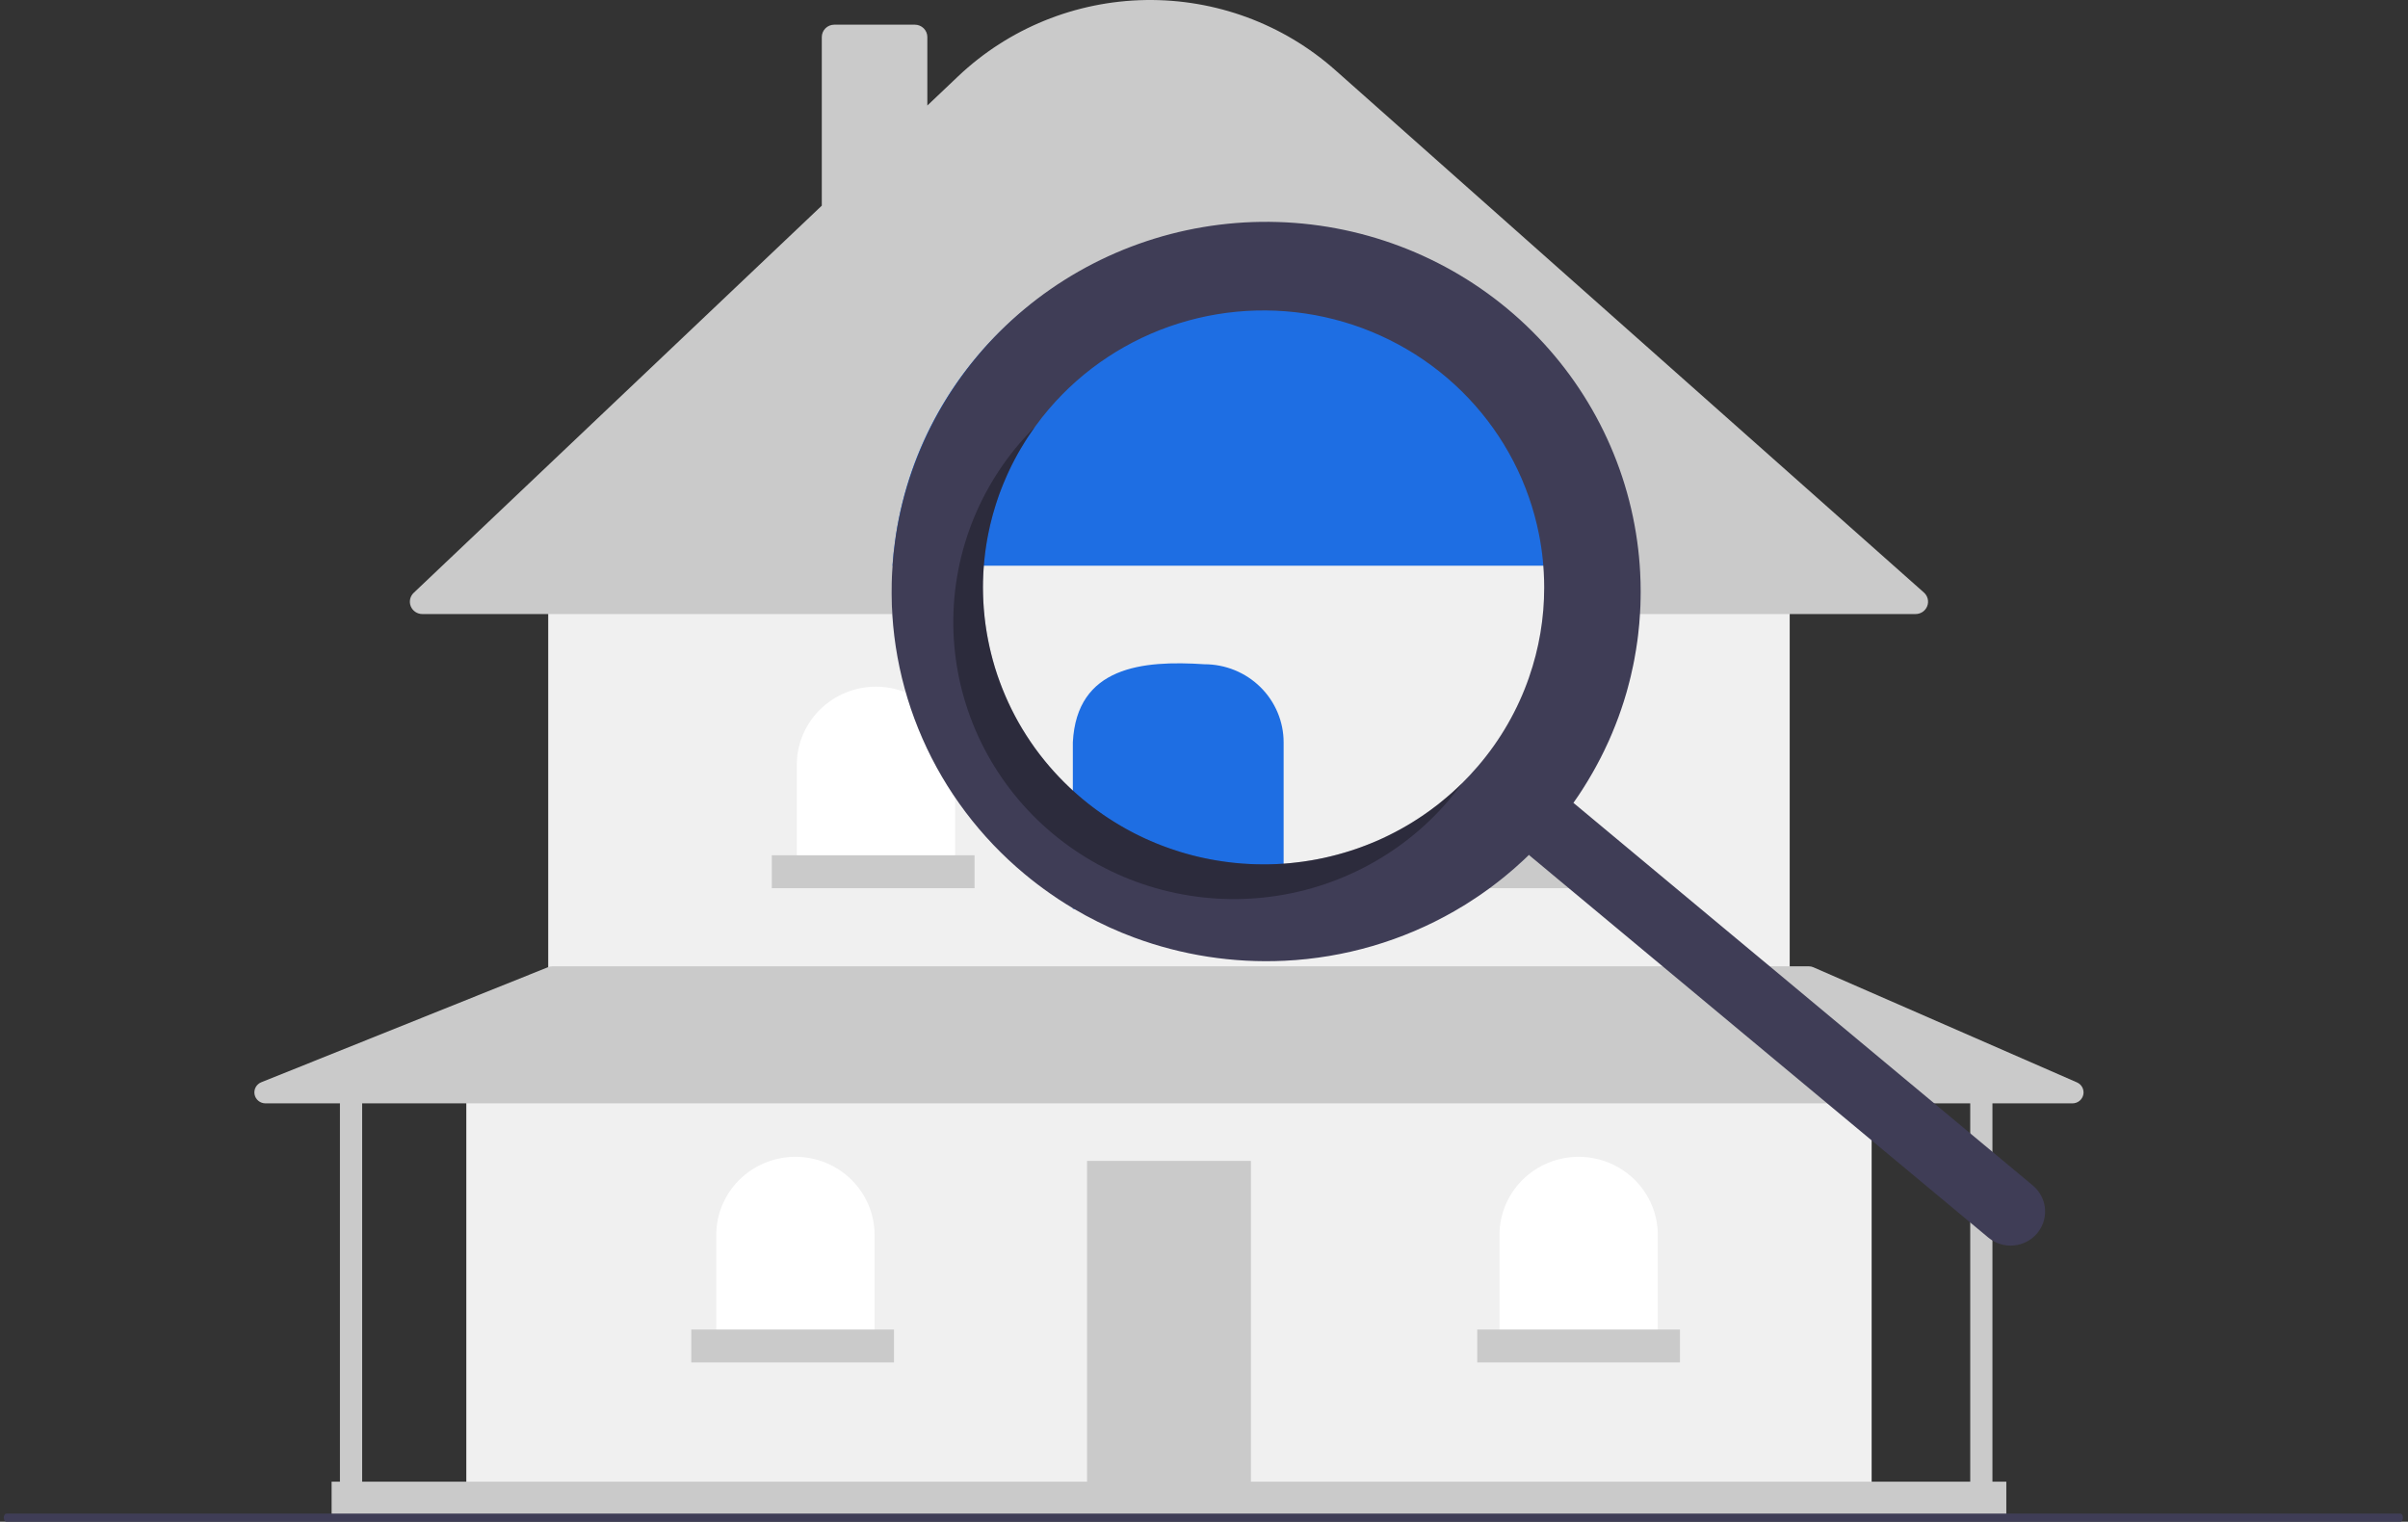 <svg width="345" height="218" viewBox="0 0 345 218" fill="none" xmlns="http://www.w3.org/2000/svg">
<rect x="0" y="0" width="345" height="218" fill="#333333" stroke="none"/>
<path d="M268.154 154.14H66.81V213.047H268.154V154.14Z" fill="#F0F0F0"/>
<path d="M179.219 166.315H155.742V213.048H179.219V166.315Z" fill="#CACACA"/>
<path d="M256.415 84.63H78.547V138.824H256.415V84.63Z" fill="#F0F0F0"/>
<path d="M274.447 87.968H60.514C60.157 87.968 59.808 87.862 59.512 87.665C59.216 87.468 58.987 87.188 58.853 86.861C58.72 86.534 58.688 86.175 58.763 85.83C58.838 85.486 59.016 85.171 59.273 84.927L117.741 29.461V5.302C117.742 4.833 117.931 4.384 118.266 4.053C118.602 3.721 119.057 3.535 119.532 3.534H131.072C131.546 3.535 132.001 3.721 132.337 4.053C132.673 4.384 132.862 4.833 132.862 5.302V15.117L137.278 10.928C144.505 4.072 154.093 0.17 164.116 0.005C174.138 -0.159 183.852 3.426 191.306 10.041L275.645 84.886C275.914 85.125 276.103 85.439 276.188 85.787C276.273 86.135 276.249 86.499 276.119 86.833C275.989 87.167 275.76 87.454 275.462 87.657C275.163 87.859 274.81 87.968 274.447 87.968V87.968Z" fill="#CACACA"/>
<path d="M125.501 98.374C126.99 98.374 128.465 98.664 129.841 99.227C131.216 99.789 132.467 100.613 133.52 101.653C134.573 102.692 135.408 103.926 135.978 105.284C136.548 106.642 136.841 108.097 136.841 109.567V124.686H114.16V109.567C114.16 108.097 114.453 106.642 115.023 105.284C115.593 103.926 116.429 102.692 117.482 101.653C118.535 100.613 119.785 99.789 121.161 99.227C122.537 98.664 124.011 98.374 125.501 98.374Z" fill="white"/>
<path d="M167.48 98.571C170.488 98.571 173.372 99.75 175.499 101.849C177.626 103.948 178.821 106.795 178.821 109.763V124.883H156.14V109.763C156.14 106.795 157.334 103.948 159.461 101.849C161.588 99.75 164.473 98.571 167.48 98.571Z" fill="white"/>
<path d="M209.461 98.767C212.468 98.767 215.353 99.946 217.48 102.045C219.606 104.144 220.801 106.991 220.801 109.959V125.079H198.12V109.959C198.12 106.991 199.315 104.144 201.442 102.045C203.568 99.946 206.453 98.767 209.461 98.767Z" fill="white"/>
<path d="M226.175 165.725C229.182 165.725 232.067 166.904 234.194 169.003C236.32 171.102 237.515 173.949 237.515 176.917V192.036H214.834V176.917C214.834 173.949 216.029 171.102 218.156 169.003C220.282 166.904 223.167 165.725 226.175 165.725Z" fill="white"/>
<path d="M113.963 165.725C116.97 165.725 119.855 166.904 121.982 169.003C124.108 171.102 125.303 173.949 125.303 176.917V192.036H102.622V176.917C102.622 175.447 102.915 173.992 103.485 172.634C104.055 171.276 104.891 170.042 105.944 169.003C106.997 167.963 108.247 167.139 109.623 166.577C110.999 166.014 112.473 165.725 113.963 165.725Z" fill="white"/>
<path d="M297.568 155.06L259.798 138.566C259.595 138.477 259.376 138.432 259.154 138.432H79.149C78.943 138.432 78.74 138.471 78.549 138.547L37.437 155.041C37.095 155.178 36.812 155.429 36.636 155.749C36.46 156.07 36.403 156.44 36.474 156.798C36.545 157.155 36.739 157.477 37.024 157.709C37.309 157.941 37.667 158.067 38.036 158.067H48.703V212.262H47.509V217.76H287.451V212.262H285.462V158.067H296.924C297.289 158.067 297.643 157.943 297.927 157.717C298.21 157.49 298.406 157.174 298.481 156.821C298.557 156.469 298.507 156.102 298.341 155.781C298.175 155.46 297.902 155.206 297.568 155.06ZM282.279 212.262H51.886V158.067H282.279V212.262Z" fill="#CACACA"/>
<path d="M139.626 122.527H110.578V127.239H139.626V122.527Z" fill="#CACACA"/>
<path d="M182.203 122.527H153.155V127.239H182.203V122.527Z" fill="#CACACA"/>
<path d="M224.78 122.527H195.732V127.239H224.78V122.527Z" fill="#CACACA"/>
<path d="M240.695 190.466H211.647V195.179H240.695V190.466Z" fill="#CACACA"/>
<path d="M128.088 190.466H99.04V195.179H128.088V190.466Z" fill="#CACACA"/>
<path d="M343.898 218H0.92C0.82 218 0.724 217.939 0.653 217.83C0.582 217.72 0.542 217.572 0.542 217.417C0.542 217.263 0.582 217.115 0.653 217.005C0.724 216.896 0.82 216.834 0.92 216.834H343.898C343.998 216.834 344.094 216.896 344.165 217.005C344.236 217.115 344.276 217.263 344.276 217.417C344.276 217.572 344.236 217.72 344.165 217.83C344.094 217.939 343.998 218 343.898 218Z" fill="#3F3D56"/>
<path d="M233.113 83.822C233.113 84.13 233.108 84.442 233.103 84.75C233.098 85.121 233.088 85.487 233.074 85.857C233.059 86.18 233.044 86.497 233.025 86.815C232.966 87.879 232.874 88.937 232.747 90.001C232.718 90.27 232.684 90.535 232.645 90.804C232.615 91.011 232.586 91.223 232.552 91.435C232.518 91.671 232.484 91.906 232.445 92.142C232.367 92.643 232.279 93.143 232.181 93.644C232.133 93.894 232.084 94.144 232.03 94.394C231.928 94.89 231.816 95.391 231.699 95.886C231.689 95.925 231.679 95.968 231.669 96.007C231.611 96.252 231.552 96.493 231.489 96.738C231.469 96.81 231.455 96.878 231.43 96.95C231.387 97.133 231.338 97.316 231.289 97.498C231.221 97.753 231.153 98.004 231.079 98.259C230.962 98.653 230.845 99.043 230.723 99.438C230.708 99.479 230.695 99.52 230.684 99.563C230.45 100.309 230.202 101.045 229.929 101.777C229.787 102.162 229.636 102.551 229.485 102.936C229.334 103.321 229.178 103.706 229.017 104.087C228.861 104.457 228.7 104.828 228.539 105.193C228.5 105.28 228.461 105.367 228.417 105.453C228.246 105.833 228.071 106.204 227.89 106.575C227.886 106.579 227.886 106.589 227.881 106.594C227.739 106.892 227.588 107.19 227.437 107.484C227.437 107.493 227.433 107.502 227.427 107.508C227.281 107.797 227.13 108.086 226.974 108.369L226.725 108.836L226.696 108.889C226.384 109.462 226.062 110.03 225.721 110.593C225.647 110.718 225.574 110.843 225.501 110.963C225.428 111.088 225.35 111.214 225.272 111.334C225.223 111.421 225.17 111.507 225.111 111.594C225.009 111.757 224.906 111.926 224.799 112.089C224.779 112.123 224.755 112.157 224.736 112.19C224.55 112.474 224.365 112.754 224.18 113.037C223.951 113.379 223.716 113.716 223.478 114.053L218.182 122.417L217.953 122.229L217.89 122.171H217.885L217.675 121.998L217.1 121.517C216.924 121.685 216.753 121.854 216.578 122.017C216.51 122.085 216.436 122.147 216.368 122.215C216.315 122.263 216.266 122.311 216.212 122.359C207.057 131.182 194.879 136.292 182.089 136.676H182.075C172.392 136.938 162.808 134.706 154.266 130.198C154.076 130.102 153.891 130.006 153.705 129.895C152.594 129.298 151.506 128.668 150.438 127.994C150.434 127.989 150.429 127.989 150.424 127.985C149.185 127.118 147.976 126.194 146.796 125.213C140.465 119.946 135.457 113.304 132.164 105.807C128.87 98.311 127.381 90.162 127.813 82.002C127.828 81.68 127.847 81.362 127.872 81.04C127.95 79.875 128.07 78.716 128.233 77.561C128.277 77.238 128.325 76.916 128.374 76.598H232.615C232.82 78.071 232.962 79.551 233.04 81.04C233.088 81.969 233.113 82.893 233.113 83.822Z" fill="#F0F0F0"/>
<path d="M232.614 76.599C230.737 64.282 224.444 53.038 214.88 44.912C205.315 36.786 193.114 32.316 180.493 32.316C167.873 32.316 155.671 36.786 146.106 44.912C136.542 53.038 130.249 64.282 128.372 76.599C128.324 76.916 128.275 77.239 128.231 77.561C128.07 78.716 127.95 79.876 127.87 81.04H233.038C232.96 79.553 232.818 78.073 232.614 76.599Z" fill="#1E6EE3"/>
<path d="M183.908 130.196H153.707V106.352C154.264 95.456 163.701 94.576 172.568 95.16C174.057 95.16 175.532 95.45 176.908 96.012C178.284 96.575 179.534 97.399 180.587 98.438C181.64 99.477 182.475 100.711 183.045 102.069C183.615 103.427 183.908 104.882 183.908 106.352V130.196Z" fill="#1E6EE3"/>
<path d="M153.705 113.244V113.248C153.705 113.253 153.71 113.253 153.715 113.253L153.705 113.244ZM141.559 76.597C141.54 76.718 141.515 76.838 141.496 76.958C141.515 76.838 141.54 76.718 141.564 76.597H141.559ZM140.954 81.039C140.94 81.222 140.925 81.405 140.915 81.588C140.925 81.405 140.94 81.222 140.959 81.039C140.958 81.005 140.96 80.972 140.964 80.938C140.959 80.972 140.959 81.005 140.954 81.039ZM153.705 113.248C153.705 113.253 153.71 113.253 153.715 113.253L153.705 113.244V113.248ZM141.559 76.597C141.54 76.718 141.515 76.838 141.496 76.958C141.515 76.838 141.54 76.718 141.564 76.597H141.559ZM140.915 81.588C140.925 81.405 140.94 81.222 140.959 81.039C140.958 81.005 140.96 80.972 140.964 80.938C140.959 80.972 140.959 81.005 140.954 81.039C140.94 81.222 140.925 81.405 140.915 81.588ZM291.558 170.116C291.463 170.017 291.362 169.924 291.255 169.837L291.25 169.832L267.104 149.721L266.48 149.201L264.105 147.223L263.51 146.728L260.126 143.908L259.2 143.138L257.284 141.54L256.303 140.722L247.058 133.027L241.758 128.614L241.046 128.022L225.428 115.014C225.667 114.678 225.901 114.341 226.13 113.999C226.315 113.715 226.501 113.436 226.686 113.152C226.705 113.118 226.73 113.085 226.749 113.051C226.857 112.887 226.959 112.719 227.061 112.555C227.12 112.469 227.174 112.382 227.222 112.295C227.3 112.175 227.378 112.05 227.452 111.925C227.525 111.805 227.598 111.68 227.671 111.554C228.012 110.991 228.334 110.423 228.646 109.851L228.675 109.798L228.924 109.331C229.08 109.047 229.231 108.758 229.378 108.47C229.384 108.463 229.387 108.455 229.387 108.446C229.538 108.152 229.69 107.854 229.831 107.555C229.836 107.55 229.836 107.541 229.841 107.536C230.021 107.165 230.197 106.795 230.367 106.415C230.411 106.328 230.45 106.242 230.489 106.155C230.65 105.789 230.811 105.419 230.967 105.048C231.128 104.668 231.284 104.283 231.435 103.898C231.587 103.513 231.738 103.123 231.879 102.738C232.147 102.002 232.399 101.264 232.635 100.524C232.646 100.482 232.659 100.44 232.674 100.399C232.796 100.005 232.913 99.615 233.03 99.22C233.103 98.965 233.171 98.715 233.239 98.46C233.288 98.277 233.337 98.094 233.381 97.911C233.405 97.839 233.42 97.772 233.439 97.7C233.503 97.454 233.561 97.214 233.62 96.968C233.63 96.93 233.639 96.886 233.649 96.848C233.766 96.352 233.878 95.852 233.981 95.356C234.034 95.106 234.083 94.856 234.132 94.605C234.224 94.105 234.317 93.604 234.395 93.104C234.434 92.868 234.468 92.632 234.502 92.396C234.536 92.185 234.566 91.973 234.595 91.766C234.634 91.496 234.668 91.232 234.697 90.962C234.824 89.899 234.917 88.84 234.975 87.776C234.995 87.459 235.01 87.141 235.024 86.819C235.039 86.448 235.048 86.082 235.053 85.712C235.058 85.404 235.063 85.091 235.063 84.783C235.063 83.854 235.039 82.93 234.99 82.002C234.912 80.515 234.771 79.034 234.566 77.56C232.819 64.959 226.535 53.398 216.863 44.993C207.192 36.587 194.778 31.897 181.891 31.781C169.005 31.664 156.506 36.128 146.679 44.357C136.853 52.586 130.355 64.03 128.374 76.597C128.325 76.915 128.277 77.237 128.233 77.56C128.072 78.715 127.952 79.875 127.872 81.039C127.847 81.362 127.828 81.679 127.813 82.002C127.381 90.162 128.87 98.31 132.164 105.807C135.457 113.304 140.465 119.946 146.796 125.212C147.976 126.194 149.185 127.118 150.424 127.984C150.429 127.989 150.433 127.989 150.438 127.993C150.853 128.282 151.267 128.566 151.687 128.845C152.355 129.278 153.028 129.702 153.705 130.106C153.759 130.135 153.813 130.169 153.866 130.197C154.451 130.544 155.041 130.876 155.631 131.198H155.636C157.833 132.39 160.112 133.426 162.458 134.298C169.34 136.853 176.68 137.99 184.025 137.637H184.04C192.612 137.228 200.959 134.79 208.376 130.529C209.454 129.914 210.517 129.254 211.555 128.552C211.814 128.378 212.077 128.2 212.331 128.022C212.643 127.806 212.955 127.58 213.267 127.353C213.272 127.353 213.272 127.349 213.277 127.349C213.3 127.329 213.324 127.312 213.35 127.296C213.559 127.137 213.774 126.978 213.979 126.824C214.033 126.785 214.086 126.747 214.14 126.704C214.154 126.694 214.167 126.683 214.179 126.67C214.301 126.583 214.418 126.487 214.54 126.396C214.661 126.304 214.778 126.208 214.9 126.112C214.921 126.099 214.941 126.084 214.959 126.068C215.095 125.958 215.232 125.852 215.368 125.741C215.51 125.631 215.646 125.515 215.778 125.404C215.915 125.294 216.046 125.183 216.183 125.067C216.3 124.971 216.422 124.87 216.539 124.764C216.578 124.735 216.612 124.702 216.651 124.668C216.666 124.654 216.682 124.641 216.7 124.629C216.861 124.495 217.017 124.355 217.173 124.216C217.212 124.182 217.246 124.148 217.285 124.115C217.524 123.903 217.763 123.691 217.997 123.47C218.05 123.422 218.109 123.369 218.163 123.321C218.216 123.272 218.265 123.224 218.319 123.176C218.387 123.109 218.46 123.046 218.528 122.979C218.704 122.815 218.875 122.647 219.05 122.478L219.625 122.96L219.835 123.133H219.84L219.903 123.191L220.132 123.378L223.536 126.218L223.609 126.28L223.668 126.323L224.053 126.646L224.823 127.291L225.594 127.931L225.706 128.022L229.29 131.006L229.787 131.42L233.244 134.298L251.14 149.202L251.764 149.721L276.256 170.116L282.537 175.347L284.872 177.291C285.368 177.705 285.942 178.019 286.56 178.214C287.179 178.409 287.831 178.482 288.478 178.428C289.125 178.374 289.755 178.195 290.332 177.901C290.909 177.607 291.422 177.204 291.84 176.714C292.191 176.307 292.47 175.845 292.664 175.347C293.019 174.464 293.102 173.498 292.906 172.568C292.709 171.638 292.24 170.786 291.558 170.116ZM150.312 58.561C155.203 52.839 161.635 48.601 168.865 46.334C176.094 44.068 183.825 43.866 191.166 45.752C198.506 47.639 205.156 51.536 210.347 56.994C215.539 62.452 219.06 69.248 220.503 76.597C220.567 76.92 220.625 77.237 220.679 77.56C220.879 78.71 221.025 79.875 221.113 81.039C221.137 81.362 221.161 81.679 221.176 82.002C221.22 82.724 221.239 83.45 221.239 84.172C221.242 88.551 220.507 92.899 219.065 97.04V97.045C217.452 101.688 214.977 105.993 211.765 109.74C211.697 109.817 211.629 109.899 211.555 109.976C210.912 110.727 210.234 111.449 209.537 112.137C209.532 112.142 209.527 112.151 209.522 112.156C209.283 112.392 209.039 112.632 208.796 112.854C208.298 113.33 207.791 113.782 207.274 114.216C206.499 114.885 205.704 115.512 204.89 116.097C204.617 116.295 204.344 116.487 204.066 116.68C203.793 116.872 203.515 117.055 203.237 117.238C202.681 117.604 202.115 117.955 201.545 118.287C201.262 118.455 200.969 118.619 200.682 118.778C200.394 118.941 200.101 119.095 199.809 119.245C199.516 119.399 199.224 119.548 198.926 119.692C198.336 119.986 197.741 120.26 197.137 120.515C196.835 120.65 196.532 120.775 196.23 120.89C196.04 120.967 195.854 121.044 195.664 121.112C195.59 121.146 195.513 121.175 195.435 121.198C195.333 121.242 195.23 121.28 195.128 121.314C195.095 121.329 195.06 121.342 195.025 121.352C194.816 121.434 194.611 121.506 194.396 121.579C194.089 121.689 193.782 121.79 193.47 121.887C193.158 121.988 192.851 122.084 192.539 122.17C192.226 122.267 191.91 122.353 191.597 122.435C191.281 122.522 190.969 122.604 190.652 122.676C190.315 122.762 189.979 122.839 189.637 122.912C189.34 122.979 189.047 123.037 188.75 123.09C188.472 123.147 188.189 123.196 187.911 123.244C187.521 123.311 187.131 123.374 186.736 123.427C186.521 123.46 186.312 123.489 186.097 123.508C186.005 123.523 185.917 123.532 185.829 123.542C185.556 123.581 185.283 123.609 185.015 123.633C184.942 123.638 184.873 123.648 184.805 123.653C184.508 123.682 184.205 123.706 183.908 123.73C183.269 123.773 182.635 123.802 181.996 123.816C181.675 123.821 181.348 123.826 181.026 123.826C180.704 123.826 180.382 123.821 180.061 123.811C180.061 123.811 180.061 123.816 180.056 123.811C180.051 123.816 180.051 123.816 180.046 123.811C180.045 123.812 180.045 123.813 180.044 123.813C180.043 123.813 180.042 123.814 180.041 123.814C180.04 123.814 180.039 123.813 180.039 123.813C180.038 123.813 180.037 123.812 180.036 123.811C180.02 123.816 180.003 123.816 179.988 123.811C179.758 123.811 179.529 123.802 179.305 123.787C179.139 123.783 178.968 123.778 178.798 123.763C178.569 123.754 178.34 123.739 178.11 123.72C178.037 123.72 177.964 123.71 177.891 123.706C177.857 123.705 177.822 123.702 177.788 123.696C177.554 123.677 177.315 123.657 177.081 123.633C176.964 123.624 176.843 123.614 176.725 123.6C176.369 123.561 176.013 123.518 175.662 123.47C175.263 123.422 174.863 123.364 174.468 123.292C174.283 123.268 174.102 123.234 173.922 123.2C173.683 123.162 173.444 123.118 173.205 123.07C172.956 123.022 172.708 122.974 172.459 122.916C172.259 122.873 172.054 122.83 171.854 122.782C171.757 122.762 171.659 122.738 171.567 122.714C171.055 122.594 170.547 122.464 170.045 122.32C169.728 122.233 169.411 122.142 169.099 122.045C168.67 121.915 168.246 121.776 167.822 121.627C167.656 121.574 167.495 121.516 167.329 121.453C167.163 121.401 167.002 121.338 166.837 121.275C166.686 121.222 166.534 121.165 166.388 121.107C166.144 121.016 165.905 120.919 165.666 120.823C165.174 120.626 164.691 120.419 164.208 120.197C163.935 120.068 163.662 119.942 163.394 119.812C162.336 119.307 161.294 118.746 160.268 118.128C160.015 117.979 159.761 117.82 159.508 117.661C159.191 117.469 158.884 117.267 158.577 117.065C158.406 116.949 158.24 116.838 158.074 116.723C157.767 116.511 157.465 116.295 157.167 116.078C157.011 115.967 156.855 115.852 156.704 115.736C156.163 115.332 155.631 114.909 155.11 114.476C154.861 114.269 154.612 114.057 154.368 113.84C154.266 113.754 154.164 113.662 154.061 113.571C153.944 113.465 153.827 113.364 153.715 113.253L153.705 113.244C153.535 113.094 153.364 112.936 153.198 112.777C152.94 112.536 152.686 112.291 152.442 112.041C152.189 111.795 151.945 111.54 151.706 111.29C151.462 111.04 151.228 110.784 150.999 110.525C150.765 110.27 150.536 110.01 150.312 109.745C150.092 109.495 149.878 109.235 149.673 108.98C149.175 108.373 148.701 107.756 148.249 107.127C148.039 106.838 147.839 106.55 147.644 106.256C147.435 105.958 147.235 105.654 147.045 105.351C146.845 105.048 146.654 104.74 146.469 104.427C146.464 104.417 146.458 104.407 146.45 104.398C146.084 103.787 145.733 103.171 145.406 102.546C145.07 101.91 144.753 101.269 144.455 100.621C144.304 100.298 144.158 99.971 144.021 99.644C143.739 98.984 143.475 98.325 143.231 97.656C143.11 97.334 142.997 97.011 142.885 96.684C142.882 96.662 142.875 96.641 142.866 96.622C142.641 95.957 142.437 95.289 142.256 94.615C142.251 94.605 142.251 94.596 142.246 94.586C142.154 94.254 142.066 93.922 141.988 93.585C141.91 93.291 141.842 92.998 141.778 92.7C141.705 92.368 141.632 92.035 141.569 91.699C141.535 91.525 141.5 91.352 141.471 91.179C141.442 91.034 141.417 90.885 141.393 90.741C141.369 90.597 141.344 90.447 141.32 90.298C141.271 90.005 141.227 89.711 141.188 89.418C141.14 89.071 141.101 88.725 141.062 88.373C141.018 87.955 140.979 87.536 140.945 87.112C140.92 86.829 140.906 86.54 140.891 86.251C140.876 85.986 140.862 85.722 140.857 85.457C140.852 85.443 140.852 85.428 140.857 85.414C140.856 85.413 140.856 85.412 140.855 85.412C140.855 85.411 140.855 85.41 140.855 85.409C140.855 85.408 140.855 85.407 140.855 85.406C140.856 85.405 140.856 85.405 140.857 85.404C140.852 85.399 140.852 85.399 140.857 85.394C140.856 85.394 140.856 85.393 140.855 85.392C140.855 85.391 140.855 85.391 140.855 85.39C140.855 85.389 140.855 85.388 140.855 85.387C140.856 85.386 140.856 85.385 140.857 85.385C140.852 85.279 140.847 85.173 140.847 85.067C140.837 84.754 140.832 84.442 140.832 84.129C140.832 83.845 140.837 83.566 140.842 83.282C140.852 82.887 140.867 82.493 140.886 82.098C140.886 82.011 140.896 81.93 140.901 81.843C140.906 81.756 140.91 81.674 140.915 81.588C140.925 81.405 140.94 81.222 140.959 81.039C140.958 81.005 140.96 80.972 140.964 80.938C140.979 80.731 140.998 80.524 141.018 80.317C141.057 79.903 141.105 79.485 141.159 79.071C141.188 78.864 141.213 78.657 141.247 78.45C141.266 78.306 141.291 78.157 141.315 78.007C141.335 77.858 141.359 77.709 141.388 77.56C141.422 77.363 141.457 77.16 141.495 76.958C141.515 76.838 141.539 76.718 141.564 76.597C141.656 76.116 141.759 75.635 141.871 75.154C141.983 74.668 142.11 74.186 142.246 73.705C142.378 73.219 142.524 72.733 142.68 72.247C142.754 72.002 142.832 71.761 142.919 71.52C143.08 71.034 143.251 70.553 143.441 70.077C143.529 69.841 143.621 69.6 143.724 69.365C143.919 68.888 144.124 68.412 144.333 67.945C144.441 67.709 144.548 67.473 144.665 67.237C144.884 66.771 145.114 66.304 145.362 65.847C145.601 65.38 145.86 64.923 146.123 64.47C146.386 64.018 146.659 63.566 146.947 63.118C147.079 62.897 147.225 62.67 147.376 62.454C147.669 62.011 147.976 61.568 148.288 61.135C148.917 60.259 149.595 59.398 150.312 58.561ZM140.954 81.039C140.94 81.222 140.925 81.405 140.915 81.588C140.925 81.405 140.94 81.222 140.959 81.039C140.958 81.005 140.96 80.972 140.964 80.938C140.959 80.972 140.959 81.005 140.954 81.039ZM141.559 76.597C141.54 76.718 141.515 76.838 141.496 76.958C141.515 76.838 141.54 76.718 141.564 76.597H141.559ZM153.705 113.244V113.248C153.705 113.253 153.71 113.253 153.715 113.253L153.705 113.244Z" fill="#3F3D56"/>
<path opacity="0.3" d="M155.109 114.476C147.396 108.053 142.413 99.002 141.149 89.12C139.885 79.239 142.433 69.249 148.286 61.136C147.518 61.9 146.775 62.7 146.057 63.536C142.652 67.519 140.076 72.124 138.474 77.089C136.873 82.054 136.278 87.282 136.724 92.474C137.169 97.666 138.647 102.72 141.072 107.349C143.497 111.977 146.822 116.089 150.857 119.449C159.006 126.236 169.553 129.549 180.178 128.661C190.802 127.772 200.634 122.755 207.51 114.712C208.226 113.875 208.9 113.017 209.533 112.14C202.414 119.199 192.865 123.358 182.783 123.791C172.7 124.224 162.822 120.899 155.109 114.476Z" fill="black"/>
</svg>
